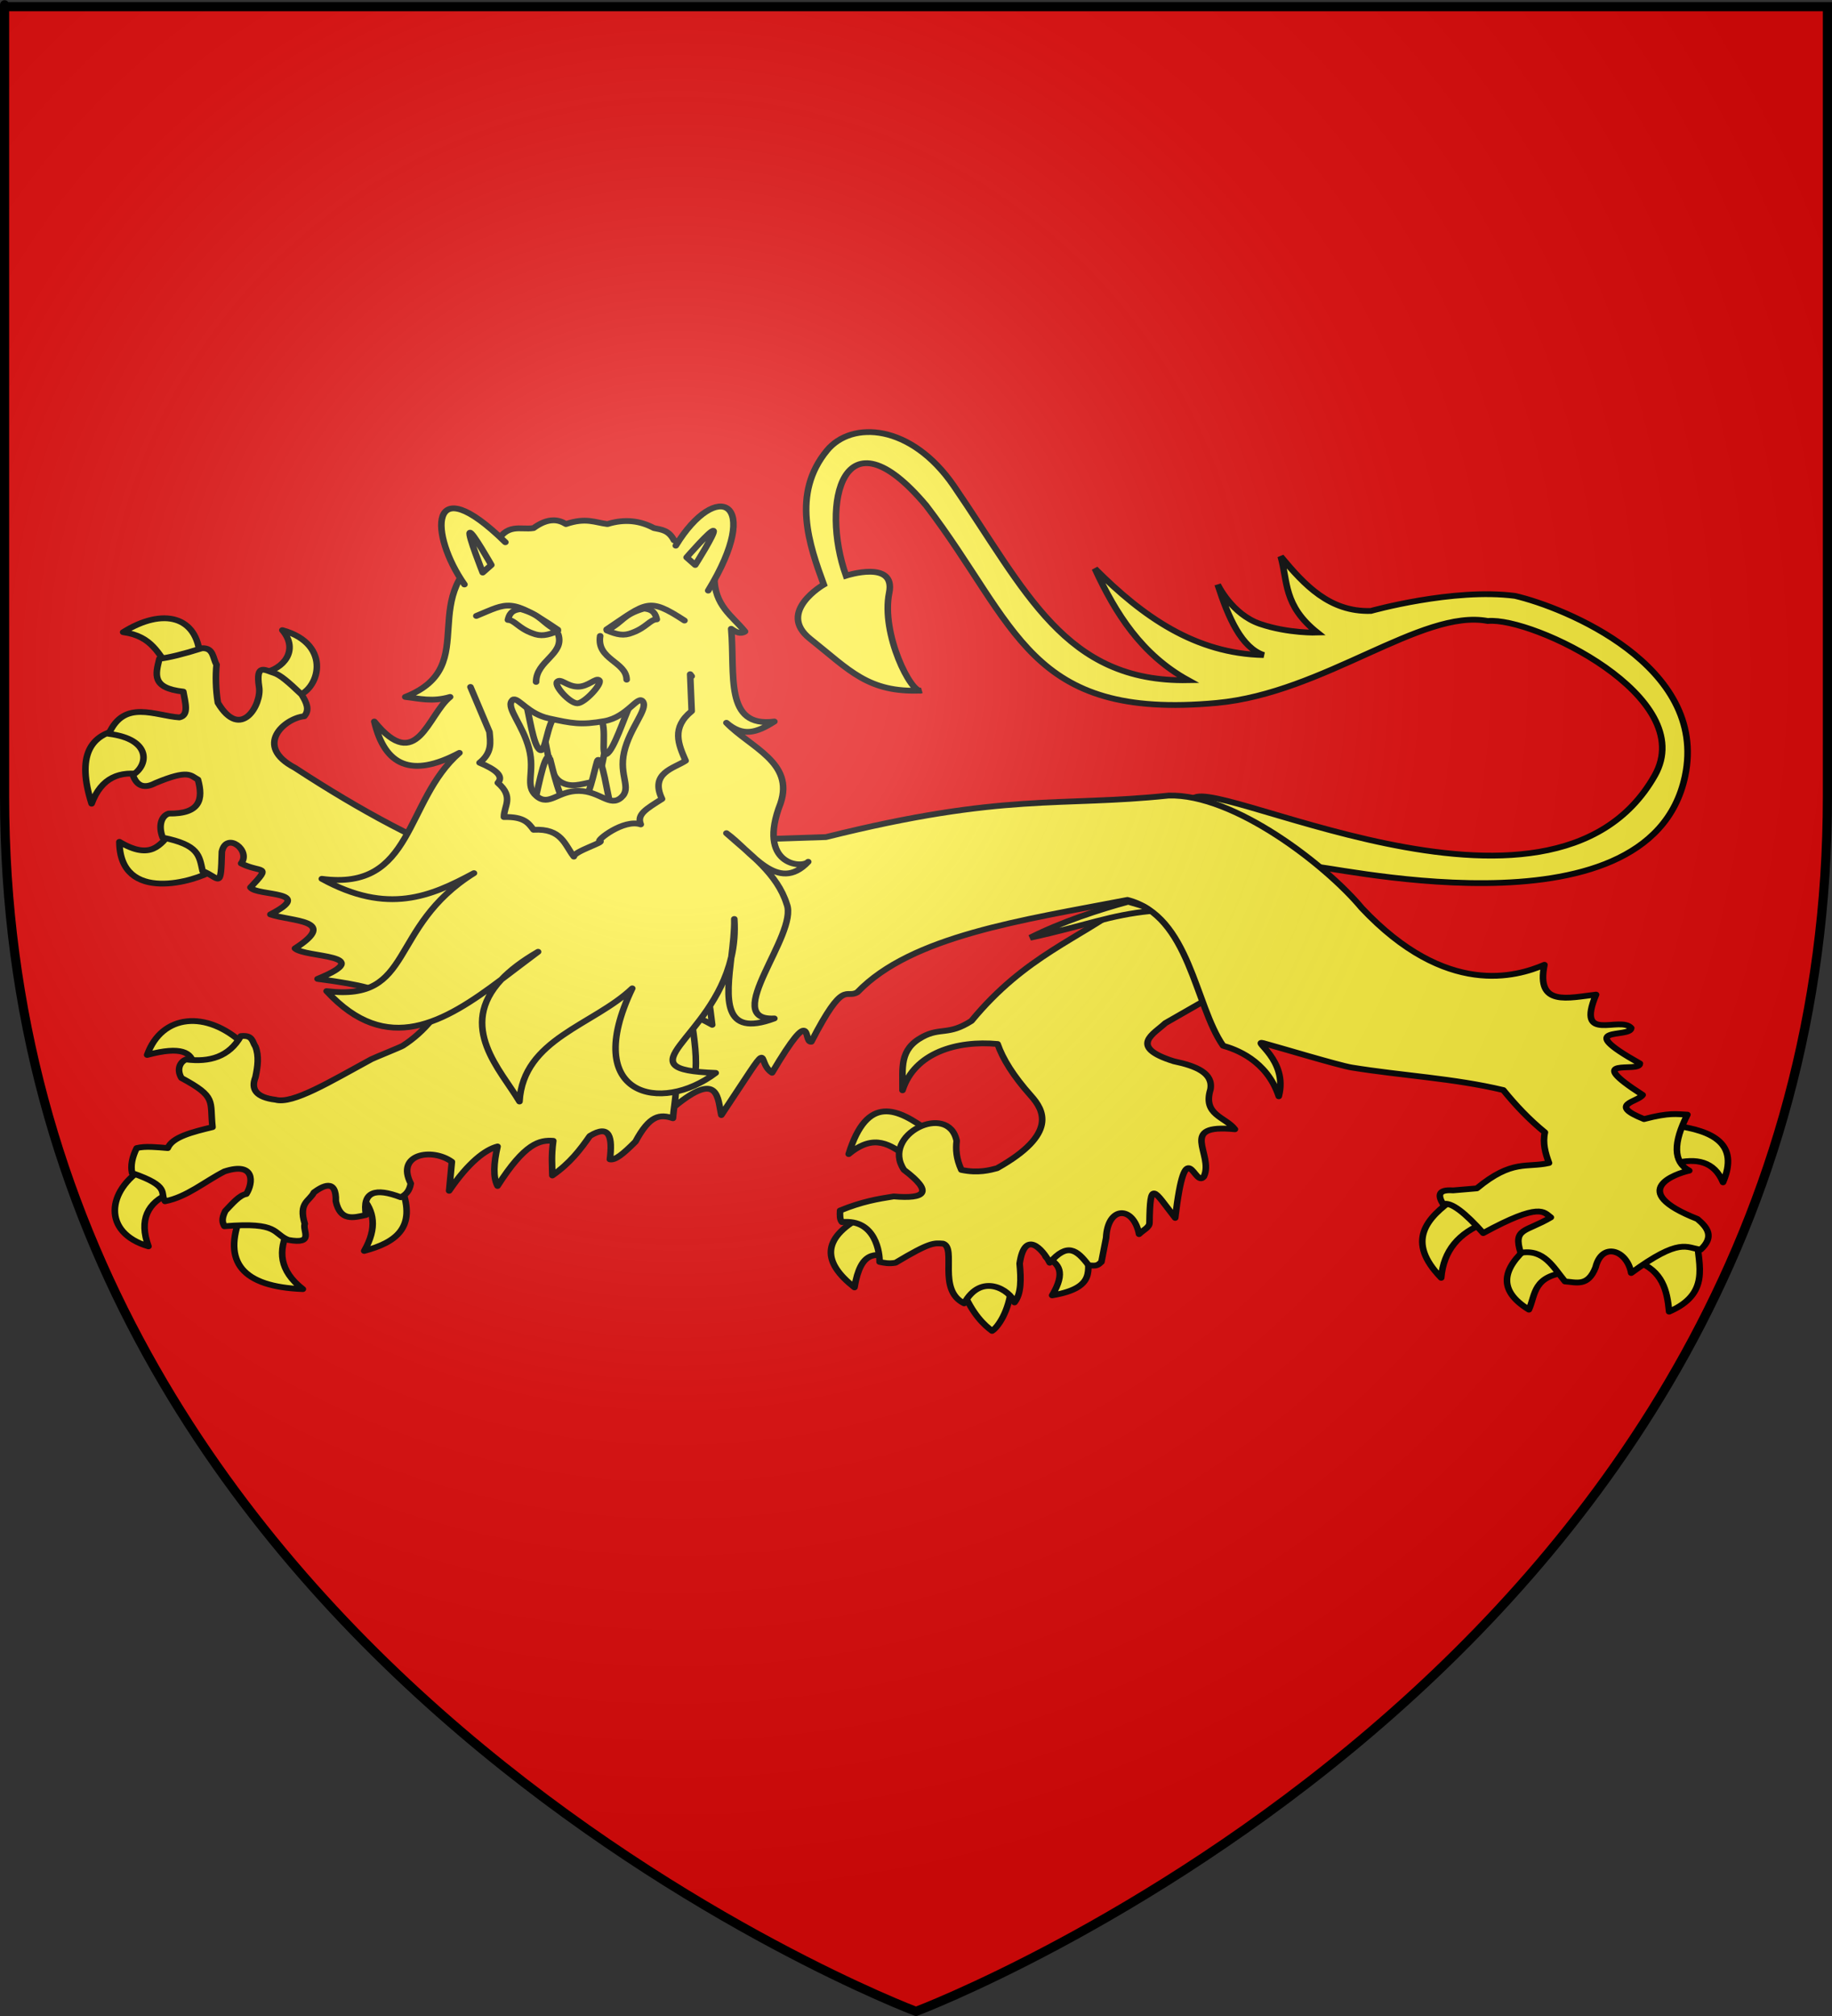 <?xml version="1.0" encoding="UTF-8" standalone="no"?>
<svg
   xmlns:dc="http://purl.org/dc/elements/1.1/"
   xmlns:cc="http://creativecommons.org/ns#"
   xmlns:rdf="http://www.w3.org/1999/02/22-rdf-syntax-ns#"
   xmlns:svg="http://www.w3.org/2000/svg"
   xmlns="http://www.w3.org/2000/svg"
   xmlns:xlink="http://www.w3.org/1999/xlink"
   xmlns:sodipodi="http://sodipodi.sourceforge.net/DTD/sodipodi-0.dtd"
   xmlns:inkscape="http://www.inkscape.org/namespaces/inkscape"
   height="660"
   width="600"
   version="1.0"
   id="svg2"
   sodipodi:version="0.32"
   inkscape:version="0.48.1 r9760"
   sodipodi:docname="Blason_Vide_3D[1].svg"
   inkscape:export-filename="/Users/olivier/Desktop/Blason Rouge/Blason_Vide_3D.png"
   inkscape:export-xdpi="144"
   inkscape:export-ydpi="144"
   inkscape:output_extension="org.inkscape.output.svg.inkscape">
  <rect width="100%" height="100%" fill="#333333" stroke="none"/>
  <sodipodi:namedview
     inkscape:window-height="712"
     inkscape:window-width="1024"
     inkscape:pageshadow="2"
     inkscape:pageopacity="0.0"
     guidetolerance="10.0"
     gridtolerance="10.0"
     objecttolerance="10.0"
     borderopacity="1.0"
     bordercolor="#666666"
     pagecolor="#ffffff"
     id="base"
     showgrid="false"
     height="660px"
     inkscape:zoom="0.74848453"
     inkscape:cx="300"
     inkscape:cy="329.99986"
     inkscape:window-x="226"
     inkscape:window-y="0"
     inkscape:current-layer="g11092"
     showguides="true"
     inkscape:guide-bbox="true"
     inkscape:window-maximized="0">
    <sodipodi:guide
       orientation="1,0"
       position="300,305.917"
       id="guide3626" />
  </sodipodi:namedview>
  <desc
     id="desc4">Flag of Canton of Valais (Wallis)</desc>
  <defs
     id="defs6">
    <linearGradient
       id="linearGradient2893">
      <stop
         style="stop-color:white;stop-opacity:0.314;"
         offset="0"
         id="stop2895" />
      <stop
         id="stop2897"
         offset="0.19"
         style="stop-color:white;stop-opacity:0.251;" />
      <stop
         style="stop-color:#6b6b6b;stop-opacity:0.125;"
         offset="0.6"
         id="stop2901" />
      <stop
         style="stop-color:black;stop-opacity:0.125;"
         offset="1"
         id="stop2899" />
    </linearGradient>
    <radialGradient
       inkscape:collect="always"
       xlink:href="#linearGradient2893"
       id="radialGradient3163"
       gradientUnits="userSpaceOnUse"
       gradientTransform="matrix(1.353,0,0,1.349,-77.629,-85.747)"
       cx="221.445"
       cy="226.331"
       fx="221.445"
       fy="226.331"
       r="300" />
    <radialGradient
       gradientTransform="matrix(1.353,0,0,1.349,-77.629,-85.747)"
       gradientUnits="userSpaceOnUse"
       xlink:href="#linearGradient2893-9"
       id="radialGradient3163-3"
       fy="226.331"
       fx="221.445"
       r="300"
       cy="226.331"
       cx="221.445" />
    <radialGradient
       gradientTransform="matrix(0,1.386,-1.323,-5.741131e-8,-158.082,-109.541)"
       gradientUnits="userSpaceOnUse"
       xlink:href="#linearGradient2955"
       id="radialGradient2871"
       fy="218.901"
       fx="225.524"
       r="300"
       cy="218.901"
       cx="225.524" />
    <radialGradient
       gradientTransform="matrix(0,1.749,-1.593,-1.049767e-7,551.788,-191.29)"
       gradientUnits="userSpaceOnUse"
       xlink:href="#linearGradient2955"
       id="radialGradient2865"
       fy="218.901"
       fx="225.524"
       r="300"
       cy="218.901"
       cx="225.524" />
    <radialGradient
       gradientTransform="matrix(-4.167939e-4,2.183,-1.884,-3.599562e-4,615.597,-289.121)"
       gradientUnits="userSpaceOnUse"
       xlink:href="#linearGradient2955"
       id="radialGradient1911"
       fy="218.901"
       fx="225.524"
       r="300"
       cy="218.901"
       cx="225.524" />
    <clipPath
       id="clip">
      <path
         id="path10"
         d="M 0,-200 L 0,600 L 300,600 L 300,-200 L 0,-200 z " />
    </clipPath>
    <polygon
       id="star"
       transform="scale(53,53)"
       points="0,-1 0.588,0.809 -0.951,-0.309 0.951,-0.309 -0.588,0.809 0,-1 " />
    <radialGradient
       gradientTransform="matrix(-4.167939e-4,2.183,-1.884,-3.599562e-4,615.597,-289.121)"
       gradientUnits="userSpaceOnUse"
       xlink:href="#linearGradient2955"
       id="radialGradient2961"
       fy="218.901"
       fx="225.524"
       r="300"
       cy="218.901"
       cx="225.524" />
    <linearGradient
       id="linearGradient2955">
      <stop
         id="stop2867"
         offset="0"
         style="stop-color:#fd0000;stop-opacity:1" />
      <stop
         id="stop2873"
         offset="0.5"
         style="stop-color:#e77275;stop-opacity:0.659" />
      <stop
         id="stop2959"
         offset="1"
         style="stop-color:black;stop-opacity:0.323" />
    </linearGradient>
    <linearGradient
       id="linearGradient2885">
      <stop
         id="stop2887"
         offset="0"
         style="stop-color:white;stop-opacity:1" />
      <stop
         id="stop2891"
         offset="0.229"
         style="stop-color:white;stop-opacity:1" />
      <stop
         id="stop2889"
         offset="1"
         style="stop-color:black;stop-opacity:1" />
    </linearGradient>
    <linearGradient
       id="linearGradient2893-9">
      <stop
         id="stop2895-1"
         offset="0"
         style="stop-color:white;stop-opacity:0.314" />
      <stop
         id="stop2897-3"
         offset="0.19"
         style="stop-color:white;stop-opacity:0.251" />
      <stop
         id="stop2901-3"
         offset="0.6"
         style="stop-color:#6b6b6b;stop-opacity:0.125" />
      <stop
         id="stop2899-0"
         offset="1"
         style="stop-color:black;stop-opacity:0.125" />
    </linearGradient>
    <inkscape:perspective
       id="perspective33"
       inkscape:persp3d-origin="300 : 220 : 1"
       inkscape:vp_z="600 : 330 : 1"
       inkscape:vp_y="0 : 1000 : 0"
       inkscape:vp_x="0 : 330 : 1"
       sodipodi:type="inkscape:persp3d" />
  </defs>
  <g
     inkscape:groupmode="layer"
     id="layer3"
     inkscape:label="Fond écu"
     style="display:inline">
    <path
       id="path2855"
       style="fill:#e20909;fill-opacity:1;fill-rule:evenodd;stroke:none;stroke-width:1px;stroke-linecap:butt;stroke-linejoin:miter;stroke-opacity:1"
       d="M 300,658.5 C 300,658.5 598.5,546.18 598.5,260.728 C 598.5,-24.723 598.5,2.176 598.5,2.176 L 1.5,2.176 L 1.5,260.728 C 1.5,546.18 300,658.5 300,658.5 z "
       sodipodi:nodetypes="cccccc" />
    <g
       transform="matrix(1.553,0,0,1.165,-216.751,-261.354)"
       id="layer1-8"
       inkscape:label="Calque 1"
       style="fill:#ffffff" />
    <g
       id="layer3-2"
       style="display:inline">
      <g
         id="g7979">
        <rect
           id="rect7092"
           style="fill:none;stroke:none"
           y="-7.1054274e-15"
           x="0"
           height="660"
           width="600" />
      </g>
    </g>
    <g
       id="g11385"
       transform="matrix(0.862,0,0,0.76,26.897,140.5)"
       style="fill:#fcef3c">
      <path
         sodipodi:nodetypes="csccccsccccsscscsccscscc"
         id="path2307"
         style="fill:#fcef3c;fill-opacity:1;fill-rule:evenodd;stroke:#000000;stroke-width:2.5;stroke-linecap:butt;stroke-linejoin:miter;stroke-miterlimit:4;stroke-opacity:1;stroke-dasharray:none;display:inline"
         d="m 467.945,188.603 c -0.409,-2.551 127.49,34.137 141.087,-39.19 8.843,-47.689 -45.944,-72.68 -64.605,-77.59 -23.517,-3.47 -54.788,6.486 -54.788,6.486 -15.599,0.519 -25.141,-11.043 -34.245,-23.478 2.752,10.749 0.908,21.057 13.923,32.793 0,0 -10.915,0.455 -21.731,-3.713 -10.816,-4.168 -16.136,-16.967 -16.136,-16.967 4.169,14.637 9.1,27.195 17.475,30.369 -26.025,-0.598 -45.984,-16.619 -64.135,-37.239 7.876,19.392 17.766,37.056 35.407,48.062 C 373.316,109.084 358.649,69.766 331.184,24.435 314.995,-2.284 292.428,-3.772 283.015,9.159 269.39,27.878 276.325,50.038 281.783,66.938 c 0,0 -18.08,11.789 -5.186,23.386 14.954,13.45 21.968,23.274 42.207,22.273 -3.653,1.796 -15.367,-24.333 -12.162,-42.129 C 309.222,56.141 290.238,63.119 290.238,63.119 280.491,32.176 288.912,-9.999 320.692,32.897 c 34.742,51.521 38.569,92.58 110.422,85.033 40.809,-4.286 77.828,-40.692 102.959,-35.299 17.231,-1.777 80.396,32.611 63.427,66.589 -39.445,78.986 -174.186,-4.596 -175.773,10.985 l 46.218,28.397 z"
         inkscape:connector-curvature="0" />
      <g
         transform="translate(-57.014,-105.425)"
         style="fill:#fcef3c;fill-opacity:1;stroke:#000000;stroke-width:2.5;stroke-linecap:round;stroke-linejoin:round;stroke-miterlimit:4;stroke-opacity:1;stroke-dasharray:none"
         id="layer2-8">
        <g
           style="fill:#fcef3c;fill-opacity:1;stroke:#000000;stroke-width:2.5;stroke-linecap:round;stroke-linejoin:round;stroke-miterlimit:4;stroke-opacity:1;stroke-dasharray:none"
           id="g8990">
          <g
             style="fill:#fcef3c;fill-opacity:1;stroke:#000000;stroke-width:2.5;stroke-linecap:round;stroke-linejoin:round;stroke-miterlimit:4;stroke-opacity:1;stroke-dasharray:none"
             id="g7203">
            <path
               d="m 370.348,418.672 c -0.758,-0.408 10.794,-7.443 8.59,-10.553 -12.166,-10.39 -23.678,-16.2 -30.678,9.572 9.986,-9.293 15.908,-3.68 22.088,0.982 z"
               style="color:#000000;fill:#fcef3c;fill-opacity:1;fill-rule:nonzero;stroke:#000000;stroke-width:2.5;stroke-linecap:round;stroke-linejoin:round;stroke-miterlimit:4;stroke-opacity:1;stroke-dasharray:none;stroke-dashoffset:0;marker:none;visibility:visible;display:inline;overflow:visible"
               id="path7195"
               inkscape:connector-curvature="0" />
            <path
               d="m 363.967,461.867 c 1.628,1.905 -2.466,-25.398 -10.799,-17.18 -15.35,9.456 -14.822,19.668 -2.7,30.433 2.354,-16.001 7.956,-14.467 13.498,-13.253 z"
               style="color:#000000;fill:#fcef3c;fill-opacity:1;fill-rule:nonzero;stroke:#000000;stroke-width:2.5;stroke-linecap:round;stroke-linejoin:round;stroke-miterlimit:4;stroke-opacity:1;stroke-dasharray:none;stroke-dashoffset:0;marker:none;visibility:visible;display:inline;overflow:visible"
               id="path7197"
               inkscape:connector-curvature="0" />
            <path
               d="m 410.107,474.874 c 1.215,-2.802 -4.352,-5.086 -9.771,-5.373 -5.419,-0.288 -10.689,1.42 -8.882,6.6 3.876,10.774 8.421,15.311 11.289,17.761 2.198,-1.594 6.432,-8.372 7.363,-18.988 z"
               style="color:#000000;fill:#fcef3c;fill-opacity:1;fill-rule:nonzero;stroke:#000000;stroke-width:2.5;stroke-linecap:round;stroke-linejoin:round;stroke-miterlimit:4;stroke-opacity:1;stroke-dasharray:none;stroke-dashoffset:0;marker:none;visibility:visible;display:inline;overflow:visible"
               id="path7199"
               inkscape:connector-curvature="0" />
            <path
               d="m 439.313,460.149 c 0.65,-7.009 -20.039,-0.249 -15.707,2.209 4.332,2.458 7.326,5.985 1.963,16.198 17.299,-3.31 13.094,-11.398 13.744,-18.407 z"
               style="color:#000000;fill:#fcef3c;fill-opacity:1;fill-rule:nonzero;stroke:#000000;stroke-width:2.5;stroke-linecap:round;stroke-linejoin:round;stroke-miterlimit:4;stroke-opacity:1;stroke-dasharray:none;stroke-dashoffset:0;marker:none;visibility:visible;display:inline;overflow:visible"
               id="path7201"
               inkscape:connector-curvature="0" />
          </g>
          <path
             sodipodi:nodetypes="ccccscccccccccccccccccccccscccccccc"
             d="m 492.857,341.648 -32.143,-42.857 -6.429,10.357 c -18.413,15.916 -38.874,22.983 -59.38,51.176 -8.837,6.413 -11.721,2.676 -18.6,6.886 -8.915,5.455 -7.492,13.316 -7.592,23.008 4.572,-16.176 20.646,-21.584 36.127,-19.943 1.957,6.388 5.952,13.731 12.659,22.266 4.762,6.049 10.444,16.408 -12.857,31.25 -2.605,0.785 -7.158,2.256 -13.571,0.714 -2,-5.01 -2.148,-8.908 -1.786,-12.5 -3.053,-16.933 -29.002,-2.667 -20,12.5 11.418,9.784 7.944,12.577 -3.929,11.429 -6.001,1.082 -12.03,2.197 -20.357,6.071 -0.103,2.008 -0.12,3.929 0.714,5 12.975,-1.524 14.379,13.751 14.286,17.143 1.743,0.4 3.407,0.878 6.071,0.357 13.231,-8.99 14.573,-8.509 18.066,-8.224 5.236,1.901 -2.33,19.984 8.006,25.724 6.519,-13.556 17.544,-5.644 19.122,-0.407 2.651,-3.863 2.493,-10.134 1.949,-16.735 1.913,-14.658 8.578,-6.534 11.429,-0.357 6.71,-8.802 10.286,-5.589 14.766,1.071 3.193,0.455 3.534,-0.033 4.877,-1.429 l 1.786,-10.357 c 0.575,-13.898 10.386,-13.917 12.52,-1.622 1.707,-1.846 3.928,-2.894 3.955,-4.807 0.259,-18.751 1.395,-14.362 9.77,-2.182 4.048,-38.307 7.272,-12.429 10.898,-17.817 3.976,-9.567 -10.244,-22.815 11.786,-20.357 -3.538,-5.327 -12.311,-6.073 -9.286,-17.143 1.134,-7.074 -5.427,-10.116 -13.929,-12.143 -17.708,-6.305 -7.334,-11.964 -3.214,-16.429 l 15.367,-9.98 8.919,-9.663 z"
             style="color:#000000;fill:#fcef3c;fill-opacity:1;fill-rule:nonzero;stroke:#000000;stroke-width:2.5;stroke-linecap:round;stroke-linejoin:round;stroke-miterlimit:4;stroke-opacity:1;stroke-dasharray:none;stroke-dashoffset:0;marker:none;visibility:visible;display:inline;overflow:visible"
             id="path2770"
             inkscape:connector-curvature="0" />
        </g>
      </g>
      <g
         transform="translate(-57.014,-105.425)"
         style="fill:#fcef3c;fill-opacity:1;stroke:#000000;stroke-width:2.5;stroke-linecap:round;stroke-linejoin:round;stroke-miterlimit:4;stroke-opacity:1;stroke-dasharray:none"
         id="g9884">
        <g
           style="fill:#fcef3c;fill-opacity:1;stroke:#000000;stroke-width:2.5;stroke-linecap:round;stroke-linejoin:round;stroke-miterlimit:4;stroke-opacity:1;stroke-dasharray:none"
           id="g8094">
          <path
             d="m 101.78,203.343 c 1.028,2.82 -1.806,3.333 -11.218,5.243 -4.702,-5.94 -6.659,-13.958 -17.946,-15.707 15.228,-10.814 28.246,-6.807 29.164,10.464 z"
             style="color:#000000;fill:#fcef3c;fill-opacity:1;fill-rule:nonzero;stroke:#000000;stroke-width:2.5;stroke-linecap:round;stroke-linejoin:round;stroke-miterlimit:4;stroke-opacity:1;stroke-dasharray:none;stroke-dashoffset:0;marker:none;visibility:visible;display:inline;overflow:visible"
             id="path6302"
             inkscape:connector-curvature="0" />
          <path
             d="m 137.93,220.613 c 0.035,6.186 -11.614,-7.015 -12.145,-10.283 7.637,-1.404 13.802,-9.664 7.303,-18.323 19.426,6.085 13.916,26.579 4.842,28.606 z"
             style="color:#000000;fill:#fcef3c;fill-opacity:1;fill-rule:nonzero;stroke:#000000;stroke-width:2.5;stroke-linecap:round;stroke-linejoin:round;stroke-miterlimit:4;stroke-opacity:1;stroke-dasharray:none;stroke-dashoffset:0;marker:none;visibility:visible;display:inline;overflow:visible"
             id="path7189"
             inkscape:connector-curvature="0" />
          <path
             d="m 80.254,254.236 c 8.912,1.745 4.797,-21.627 -7.854,-19.634 -12.65,1.993 -17.447,11.841 -11.78,32.151 3.686,-11.32 10.722,-14.262 19.634,-12.517 z"
             style="color:#000000;fill:#fcef3c;fill-opacity:1;fill-rule:nonzero;stroke:#000000;stroke-width:2.5;stroke-linecap:round;stroke-linejoin:round;stroke-miterlimit:4;stroke-opacity:1;stroke-dasharray:none;stroke-dashoffset:0;marker:none;visibility:visible;display:inline;overflow:visible"
             id="path7191"
             inkscape:connector-curvature="0" />
          <path
             d="m 106.76,295.468 c -0.457,-12.487 -15.084,-24.72 -15.953,-16.198 -4.11,4.875 -7.407,12.089 -19.634,3.927 0.204,26.901 29.11,16.958 35.587,12.271 z"
             style="color:#000000;fill:#fcef3c;fill-opacity:1;fill-rule:nonzero;stroke:#000000;stroke-width:2.5;stroke-linecap:round;stroke-linejoin:round;stroke-miterlimit:4;stroke-opacity:1;stroke-dasharray:none;stroke-dashoffset:0;marker:none;visibility:visible;display:inline;overflow:visible"
             id="path7193"
             inkscape:connector-curvature="0" />
        </g>
        <path
           d="m 201.273,362.933 16.668,-58.336 -10.354,-11.869 c -21.133,-8.554 -44.528,-22.764 -69.701,-41.416 -15.869,-9.446 -4.056,-21.346 3.536,-22.223 2.146,-2.813 0.865,-5.861 -1.01,-9.344 -5.15,-5.561 -8.147,-8.492 -10.607,-9.344 -3.083,-0.983 -6.981,-4.486 -5.556,6.061 1.1,7.46 -6.892,23.512 -15.657,6.819 -0.839,-5.722 -0.909,-11.937 -0.505,-16.415 -1.453,-2.756 -1.069,-7.349 -5.556,-7.071 -7.138,2.569 -12.39,3.997 -16.162,4.546 -1.474,6.687 -3.057,12.625 9.091,14.142 0.724,4.757 2.268,10.218 -1.515,11.112 -9.149,-0.696 -20.962,-7.919 -26.769,7.071 16.439,2.322 14.949,13.708 9.091,17.678 1.515,4.882 4.377,6.061 8.586,3.536 12.794,-6.071 13.328,-3.198 16.162,-1.515 2.091,8.47 0.847,14.875 -11.112,14.647 -2.841,1.046 -4.006,5.38 -2.273,10.354 13.729,3.13 13.868,7.692 15.152,14.395 6.599,2.982 6.932,8.39 7.324,-8.334 1.709,-8.835 11.225,-0.474 7.324,5.051 7.449,4.351 11.94,0.292 3.536,10.354 2.422,3.843 25.147,1.351 7.576,11.617 7.824,3.116 26.39,2.204 9.344,14.647 3.871,4.131 31.737,2.396 8.586,13.132 36.038,5.306 22.756,9.118 16.162,13.132 l 23.739,6.566 14.9,1.01 z"
           style="color:#000000;fill:#fcef3c;fill-opacity:1;fill-rule:nonzero;stroke:#000000;stroke-width:2.5;stroke-linecap:round;stroke-linejoin:round;stroke-miterlimit:4;stroke-opacity:1;stroke-dasharray:none;stroke-dashoffset:0;marker:none;visibility:visible;display:inline;overflow:visible"
           id="path1883"
           inkscape:connector-curvature="0" />
      </g>
      <g
         style="fill:#fcef3c;stroke:#000000;stroke-width:2.5;stroke-miterlimit:4;stroke-opacity:1;stroke-dasharray:none"
         transform="translate(-57.014,-105.425)"
         id="g3690">
        <g
           style="fill:#fcef3c;fill-opacity:1;stroke:#000000;stroke-width:2.5;stroke-linecap:round;stroke-linejoin:round;stroke-miterlimit:4;stroke-opacity:1;stroke-dasharray:none"
           id="g1896">
          <path
             d="m 80.5,423.58 c -14.068,9.796 -15.988,27.923 1.718,33.869 -3.656,-11.417 -0.431,-18.85 8.344,-23.07"
             style="color:#000000;fill:#fcef3c;fill-opacity:1;fill-rule:nonzero;stroke:#000000;stroke-width:2.5;stroke-linecap:round;stroke-linejoin:round;stroke-miterlimit:4;stroke-opacity:1;stroke-dasharray:none;stroke-dashoffset:0;marker:none;visibility:visible;display:inline;overflow:visible"
             id="path1888"
             inkscape:connector-curvature="0" />
          <path
             d="m 117.314,444.196 c -7.071,19.962 0.527,30.677 23.561,31.66 -8.946,-7.875 -9.519,-16.588 -5.399,-25.77"
             style="color:#000000;fill:#fcef3c;fill-opacity:1;fill-rule:nonzero;stroke:#000000;stroke-width:2.5;stroke-linecap:round;stroke-linejoin:round;stroke-miterlimit:4;stroke-opacity:1;stroke-dasharray:none;stroke-dashoffset:0;marker:none;visibility:visible;display:inline;overflow:visible"
             id="path1890"
             inkscape:connector-curvature="0" />
          <path
             d="m 178.425,432.415 c 5.78,17.185 -2.498,23.436 -14.235,26.997 5.028,-9.914 3.789,-17.321 -0.982,-23.315"
             style="color:#000000;fill:#fcef3c;fill-opacity:1;fill-rule:nonzero;stroke:#000000;stroke-width:2.5;stroke-linecap:round;stroke-linejoin:round;stroke-miterlimit:4;stroke-opacity:1;stroke-dasharray:none;stroke-dashoffset:0;marker:none;visibility:visible;display:inline;overflow:visible"
             id="path1892"
             inkscape:connector-curvature="0" />
          <path
             d="m 118.541,370.568 c -14.281,-15.274 -31.368,-13.028 -36.814,4.418 13.159,-3.965 16.864,-0.964 17.671,4.172"
             style="color:#000000;fill:#fcef3c;fill-opacity:1;fill-rule:nonzero;stroke:#000000;stroke-width:2.5;stroke-linecap:round;stroke-linejoin:round;stroke-miterlimit:4;stroke-opacity:1;stroke-dasharray:none;stroke-dashoffset:0;marker:none;visibility:visible;display:inline;overflow:visible"
             id="path1894"
             inkscape:connector-curvature="0" />
        </g>
        <g
           style="fill:#fcef3c;fill-opacity:1;stroke:#000000;stroke-width:2.5;stroke-linecap:round;stroke-linejoin:round;stroke-miterlimit:4;stroke-opacity:1;stroke-dasharray:none"
           id="g2799">
          <path
             d="m 578.764,436.46 c -11.202,8.898 -18.864,18.779 -5.38,34.535 0.877,-11.712 6.702,-19.467 16.834,-23.775"
             style="color:#000000;fill:#fcef3c;fill-opacity:1;fill-rule:nonzero;stroke:#000000;stroke-width:2.5;stroke-linecap:round;stroke-linejoin:round;stroke-miterlimit:4;stroke-opacity:1;stroke-dasharray:none;stroke-dashoffset:0;marker:none;visibility:visible;display:inline;overflow:visible"
             id="path2791"
             inkscape:connector-curvature="0" />
          <path
             d="m 606.705,457.285 c -10.152,9.774 -12.028,19.032 0,27.42 2.586,-6.536 1.416,-14.805 15.272,-16.139"
             style="color:#000000;fill:#fcef3c;fill-opacity:1;fill-rule:nonzero;stroke:#000000;stroke-width:2.5;stroke-linecap:round;stroke-linejoin:round;stroke-miterlimit:4;stroke-opacity:1;stroke-dasharray:none;stroke-dashoffset:0;marker:none;visibility:visible;display:inline;overflow:visible"
             id="path2793"
             inkscape:connector-curvature="0" />
          <path
             d="m 647.661,463.879 c 9.867,4.063 11.572,12.615 12.322,21.693 15.656,-7.733 11.18,-19.818 10.586,-31.064"
             style="color:#000000;fill:#fcef3c;fill-opacity:1;fill-rule:nonzero;stroke:#000000;stroke-width:2.5;stroke-linecap:round;stroke-linejoin:round;stroke-miterlimit:4;stroke-opacity:1;stroke-dasharray:none;stroke-dashoffset:0;marker:none;visibility:visible;display:inline;overflow:visible"
             id="path2795"
             inkscape:connector-curvature="0" />
          <path
             d="m 661.891,421.708 c 8.446,-2.408 15.201,-0.974 18.569,8.156 6.175,-16.489 -3.586,-22.239 -18.569,-24.47"
             style="color:#000000;fill:#fcef3c;fill-opacity:1;fill-rule:nonzero;stroke:#000000;stroke-width:2.5;stroke-linecap:round;stroke-linejoin:round;stroke-miterlimit:4;stroke-opacity:1;stroke-dasharray:none;stroke-dashoffset:0;marker:none;visibility:visible;display:inline;overflow:visible"
             id="path2797"
             inkscape:connector-curvature="0" />
        </g>
        <path
           sodipodi:nodetypes="ccccccccsscccccccccccccccccccccccccccssccccccccccccccccccccccccccccccccccccc"
           d="m 282.012,397.293 c 17.206,-16.071 16.41,-3.242 17.87,3.59 21.238,-36.139 12.325,-23.499 19.263,-18.222 16.258,-31.024 11.562,-12.704 14.925,-13.363 12.566,-27.64 12.983,-18.191 17.528,-21.346 20.613,-24.297 62.791,-31.04 102.564,-39.741 23.718,6.914 25.564,45.282 36.359,62.812 4.452,1.422 16.551,6.07 21.153,21.785 3.689,-15.717 -10.567,-24.301 -5.852,-22.89 4.715,1.41 28.668,9.589 33.466,10.474 19.199,3.541 38.799,4.618 57.7,9.73 4.645,6.487 9.763,12.658 15.792,18.222 -0.907,4.682 0.187,8.964 1.562,13.189 -8.449,2.205 -13.955,-1.722 -27.42,10.933 l -9.024,0.868 c -5.875,-0.47 -5.757,2.233 -3.818,5.9 3.089,-1.089 8.486,3.879 15.272,12.495 21.893,-13.512 22.976,-8.956 25.684,-6.768 -9.56,6.433 -14.444,4.45 -11.454,15.272 8.869,-1.757 12.367,6.153 16.834,12.322 4.229,0.33 8.723,2.425 11.627,-6.074 2.373,-11.079 11.923,-7.569 13.536,2.43 18.63,-15.488 20.921,-10.825 26.378,-10.065 5.276,-5.533 2.647,-9.484 -1.215,-13.189 -27.274,-12.21 -8.079,-19.613 -3.124,-20.825 -6.159,-3.773 -6.103,-12.02 -0.694,-24.122 -3.989,-0.175 -6.767,-1.002 -16.487,1.909 -14.084,-6.399 -2.202,-7.332 -0.521,-10.413 -23.581,-17.185 -0.966,-9.173 -1.041,-13.536 -26.297,-16.702 -3.449,-10.695 -3.297,-15.272 -4.086,-5.458 -21.226,6.863 -13.363,-14.404 -10.487,1.326 -22.911,5.402 -19.61,-12.842 -10.491,5.056 -37.185,14.393 -69.417,-24.47 -13.363,-18.222 -48.439,-49.292 -73.409,-48.418 -41.487,4.936 -62.001,-1.421 -130.157,17.875 l -107.943,3.991 -25.858,2.256 c 0.56,47.988 -11.049,72.022 -26.954,83.635 -0.785,0.573 -11.118,5.294 -11.931,5.795 -15.852,9.766 -29.887,19.491 -36.433,17.471 -7.442,-1.036 -9.443,-4.52 -7.636,-9.718 0.866,-4.57 1.419,-9.077 0,-13.189 -1.23,-1.97 -0.916,-5.098 -5.553,-4.512 -4.433,8.873 -11.771,11.357 -20.825,10.065 -2.256,0.99 -3.683,4.274 -1.735,7.983 13.498,8.258 10.702,9.684 11.801,21.172 -7.633,2.101 -15.248,4.212 -17.007,9.024 -4.196,-0.394 -8.497,-0.944 -11.801,0 -1.651,3.801 -2.395,7.421 -1.735,10.76 14.795,5.821 10.357,8.436 12.495,12.148 8.331,-1.85 15.062,-8.496 22.561,-12.842 11.739,-4.395 10.986,4.936 8.33,9.718 -2.661,0.476 -5.322,4.17 -7.983,7.289 -1.606,3.689 -1.004,5.17 -0.347,6.595 21.034,-1.986 18.334,3.281 24.296,5.9 10.127,2.074 5.252,-4.035 6.248,-6.942 -2.475,-9.233 1.781,-9.716 3.471,-13.536 3.155,-2.636 8.591,-6.279 8.33,3.818 1.691,8.652 6.608,7.164 11.454,5.9 -1.521,-10.188 3.614,-11.78 13.189,-7.636 1.871,-0.97 3.33,-2.626 3.818,-5.9 -5.774,-12.783 8.115,-15.527 15.619,-9.371 l -1.041,12.495 c 7.389,-12.276 13.778,-17.752 18.396,-19.09 -1.507,7.391 -1.729,13.315 0,17.007 10.553,-18.712 16.079,-19.832 21.172,-19.437 -0.799,6.684 -0.408,10.393 -0.347,14.925 6.784,-5.377 10.63,-11.175 14.23,-17.007 7.738,-5.39 8.623,0.761 7.636,10.065 2.084,0.419 4.948,-2.228 9.718,-7.636 5.47,-11.571 9.335,-11.877 14.23,-10.065 0.495,-7.097 2.727,-17.665 -0.347,-20.825 1.219,-1.533 5.283,0.918 8.677,2.43 1.038,-6.529 -0.167,-15.749 -1.388,-24.99 3.655,0.047 5.639,1.765 7.983,3.124 -0.915,-8.678 -1.89,-17.136 -4.165,-20.825"
           style="color:#000000;fill:#fcef3c;fill-opacity:1;fill-rule:nonzero;stroke:#000000;stroke-width:2.5;stroke-linecap:round;stroke-linejoin:round;stroke-miterlimit:4;stroke-opacity:1;stroke-dasharray:none;stroke-dashoffset:0;marker:none;visibility:visible;display:inline;overflow:visible"
           id="path13442"
           inkscape:connector-curvature="0" />
      </g>
      <path
         sodipodi:nodetypes="cccc"
         id="path1917"
         d="m 405.916,207.589 c -3.295,-2.606 -1.555,-1.657 -8.463,-4.024 -11.143,3.428 -25.263,8.654 -37.263,15.511 21.428,-5.299 30.298,-9.773 45.726,-11.487 z"
         style="fill:#fcef3c;fill-opacity:1;fill-rule:evenodd;stroke:#000000;stroke-width:2.5;stroke-linecap:butt;stroke-linejoin:miter;stroke-miterlimit:4;stroke-opacity:1;stroke-dasharray:none"
         inkscape:connector-curvature="0" />
      <g
         style="fill:#fcef3c;stroke:#000000;stroke-width:1.608;stroke-miterlimit:4;stroke-opacity:1;stroke-dasharray:none"
         transform="matrix(1.554,0,0,1.554,31.111,-25.812)"
         id="g2239">
        <g
           style="fill:#fcef3c;stroke:#000000;stroke-width:1.608;stroke-miterlimit:4;stroke-opacity:1;stroke-dasharray:none"
           id="layer3-4"
           transform="translate(123.41,-8.296)" />
        <g
           style="fill:#fcef3c;stroke:#000000;stroke-width:1.899;stroke-miterlimit:4;stroke-opacity:1;stroke-dasharray:none"
           id="g11092"
           transform="matrix(0.847,0,0,0.847,-203.979,-19.528)">
          <rect
             y="129.353"
             x="335.704"
             height="38.879"
             width="49.416"
             id="rect9152"
             style="fill:#fcef3c;fill-opacity:1;stroke:#000000;stroke-width:1.899;stroke-miterlimit:4;stroke-opacity:1;stroke-dasharray:none" />
          <path
             d="m 348.475,138.456 c 3.713,4.652 2.305,16.492 6.782,19.607 2.993,2.082 5.79,0.776 9.002,0.123 4.167,-0.847 3.146,-16.316 7.029,-22.69"
             style="fill:#fcef3c;fill-opacity:1;fill-rule:evenodd;stroke:#000000;stroke-width:1.899;stroke-linecap:butt;stroke-linejoin:miter;stroke-miterlimit:4;stroke-opacity:1;stroke-dasharray:none"
             id="path2896"
             inkscape:connector-curvature="0" />
          <path
             d="m 356.718,165.438 c -2.352,-3.428 -4.373,-15.115 -4.608,-15.361 -1.651,-1.729 -3.621,12.673 -4.828,16.897"
             style="fill:#fcef3c;fill-rule:evenodd;stroke:#000000;stroke-width:1.899;stroke-linecap:round;stroke-linejoin:round;stroke-miterlimit:4;stroke-opacity:1;stroke-dasharray:none"
             id="path2932"
             inkscape:connector-curvature="0" />
          <path
             d="m 345.197,131.863 c 1.042,3.95 2.159,14.435 4.169,15.8 1.596,1.084 2.037,-8.551 4.389,-11.192"
             style="fill:#fcef3c;fill-opacity:1;fill-rule:evenodd;stroke:#000000;stroke-width:1.899;stroke-linecap:round;stroke-linejoin:round;stroke-miterlimit:4;stroke-opacity:1;stroke-dasharray:none"
             id="path2934"
             inkscape:connector-curvature="0" />
          <path
             d="m 361.928,164.74 c 2.088,-2.971 3.645,-13.441 4.116,-13.786 1.29,-0.945 2.798,11.356 3.731,15.142"
             style="fill:#fcef3c;fill-rule:evenodd;stroke:#000000;stroke-width:1.899;stroke-linecap:round;stroke-linejoin:round;stroke-miterlimit:4;stroke-opacity:1;stroke-dasharray:none"
             id="path2936"
             inkscape:connector-curvature="0" />
          <path
             d="m 366.812,137.349 c 2.049,2.908 -0.091,12.728 1.756,11.631 2.067,-1.228 5.102,-12.015 6.803,-16.02"
             style="fill:#fcef3c;fill-rule:evenodd;stroke:#000000;stroke-width:1.899;stroke-linecap:round;stroke-linejoin:round;stroke-miterlimit:4;stroke-opacity:1;stroke-dasharray:none"
             id="path2938"
             inkscape:connector-curvature="0" />
          <path
             sodipodi:nodetypes="cccccccccccccccccccccccccccccccccssssssssscccc"
             d="m 353.347,72.49 c -1.95,-0.026 -3.899,0.948 -5.85,2.546 -3.807,0.726 -7.886,-2.02 -11.149,5.781 -24.426,15.858 -2.803,39.162 -25.876,49.48 4.052,0.514 7.769,1.72 12.938,0 -6.474,5.824 -9.508,25.299 -21.884,8.052 3.028,14.461 10.715,18.589 24.568,10.254 -15.903,15.627 -13.032,45.27 -39.708,41.222 19.025,11.855 31.459,5.762 43.906,-1.858 -25.039,17.678 -16.983,42.211 -42.53,38.607 17.427,21.447 33.964,10.264 50.444,-3.785 2.493,-3 5.934,-6.012 10.598,-9.084 -3.536,2.983 -7.063,6.071 -10.598,9.084 -12.848,15.462 -0.105,29.695 5.23,39.915 1.078,-20.557 21.374,-24.971 32.551,-37.024 -14.982,35.329 8.324,41.21 24.086,27.665 -27.715,-1.087 -1.113,-10.746 4.473,-37.712 -1.391,13.392 -2.614,26.253 12.456,19.888 -15.875,0.99 7.053,-27.586 3.579,-37.437 -2.722,-9.864 -10.496,-16.191 -17.411,-23.192 7.053,5.72 14.831,20.007 23.605,9.359 -1.859,2.324 -14.926,0.981 -7.983,-19.131 3.989,-13.416 -8.646,-18.2 -15.622,-26.357 4.771,4.643 8.655,3.337 13.832,-0.413 -14.558,2.137 -11.296,-15.361 -12.456,-30.349 1.33,1.048 2.661,1.884 3.991,0.895 -3.7,-5.174 -8.848,-8.452 -8.857,-17.844 -2.502,-4.518 -1.165,-8.037 -11.65,-12.023 -1.523,-3.38 -3.687,-3.465 -5.781,-3.991 -3.91,-2.362 -8.323,-3.1 -13.42,-1.308 -3.619,-0.491 -6.17,-2.241 -11.974,0 -1.17,-0.82 -2.34,-1.223 -3.51,-1.239 z m -11.63,58.633 c 1.551,-0.382 4.329,4.754 10.185,6.194 6.693,1.646 9.232,2.266 16.035,0.895 6.803,-1.372 9.722,-8.855 11.149,-6.331 1.426,2.524 -3.846,8.602 -5.437,16.448 -1.591,7.845 2.342,11.752 -0.895,14.934 -3.237,3.182 -6.022,-2.092 -12.112,-2.202 -6.09,-0.11 -8.629,5.177 -12.25,1.72 -3.621,-3.456 -0.392,-7.763 -2.202,-15.553 -1.81,-7.79 -6.45,-13.084 -5.024,-15.553 0.178,-0.309 0.329,-0.496 0.551,-0.551 z m 63.726,71.846 c 0.272,4.475 -0.067,8.61 -0.826,12.387 0.445,-4.282 0.902,-8.639 0.826,-12.387 z"
             style="fill:#fcef3c;fill-opacity:1;fill-rule:evenodd;stroke:#000000;stroke-width:1.899;stroke-linecap:round;stroke-linejoin:round;stroke-miterlimit:4;stroke-opacity:1;stroke-dasharray:none"
             id="path2940"
             inkscape:connector-curvature="0" />
          <path
             d="m 327.546,93.492 c -10.112,-16.261 -10.582,-38.663 11.812,-13.818"
             style="fill:#fcef3c;fill-opacity:1;fill-rule:evenodd;stroke:#000000;stroke-width:1.899;stroke-linecap:round;stroke-linejoin:round;stroke-miterlimit:4;stroke-opacity:1;stroke-dasharray:none"
             id="path2942"
             inkscape:connector-curvature="0" />
          <path
             d="m 388.554,80.789 c 11.825,-21.897 25.306,-14.928 9.36,14.709"
             style="fill:#fcef3c;fill-opacity:1;fill-rule:evenodd;stroke:#000000;stroke-width:1.899;stroke-linecap:round;stroke-linejoin:round;stroke-miterlimit:4;stroke-opacity:1;stroke-dasharray:none"
             id="path2944"
             inkscape:connector-curvature="0" />
          <path
             d="m 329.287,127.035 5.486,14.703 c 0.258,3.365 0.852,6.73 -2.853,10.095 4.622,2.194 7.066,4.389 5.267,6.583 4.746,4.655 1.733,7.586 1.756,11.192 5.975,-0.171 7.123,2.071 8.558,4.169 8.147,-0.49 8.959,4.887 11.631,8.778 0,-1.693 9.256,-4.871 7.461,-5.047 -1.097,-0.108 6.887,-7.395 11.85,-5.486 -1.198,-3.292 1.545,-5.047 6.144,-8.339 -3.634,-8.565 3.505,-10.019 6.803,-12.508 -2.098,-5.413 -4.147,-10.826 1.756,-16.239 l -0.439,-12.069 0.439,0.658"
             style="fill:none;stroke:#000000;stroke-width:1.899;stroke-linecap:round;stroke-linejoin:round;stroke-miterlimit:4;stroke-opacity:1;stroke-dasharray:none"
             id="path2946"
             inkscape:connector-curvature="0" />
          <path
             d="m 330.983,103.785 c 9.177,-4.272 9.724,-6.103 23.525,4.503"
             style="fill:#fcef3c;stroke:#000000;stroke-width:1.899;stroke-linecap:round;stroke-linejoin:round;stroke-miterlimit:4;stroke-opacity:1;stroke-dasharray:none"
             id="path2948"
             sodipodi:nodetypes="cc"
             inkscape:connector-curvature="0" />
          <path
             d="m 368.594,108.192 c 11.579,-8.795 11.986,-10.657 22.464,-2.889"
             style="fill:#fcef3c;stroke:#000000;stroke-width:1.899;stroke-linecap:round;stroke-linejoin:round;stroke-miterlimit:4;stroke-opacity:1;stroke-dasharray:none"
             id="path2950"
             sodipodi:nodetypes="cc"
             inkscape:connector-curvature="0" />
          <path
             d="m 329.1,76.561 c 0.621,-0.621 6.207,10.552 6.207,10.552 l -2.483,2.483 c 0,0 -4.345,-12.414 -3.724,-13.034 z"
             style="fill:#fcef3c;fill-opacity:1;fill-rule:evenodd;stroke:#000000;stroke-width:1.899;stroke-linecap:round;stroke-linejoin:round;stroke-miterlimit:4;stroke-opacity:1;stroke-dasharray:none"
             id="path2962"
             inkscape:connector-curvature="0" />
          <path
             d="m 399.442,75.94 c -0.621,-0.621 -7.759,8.69 -7.759,8.69 l 2.483,2.483 c 0,0 5.897,-10.552 5.276,-11.172 z"
             style="fill:#fcef3c;fill-opacity:1;fill-rule:evenodd;stroke:#000000;stroke-width:1.899;stroke-linecap:round;stroke-linejoin:round;stroke-miterlimit:4;stroke-opacity:1;stroke-dasharray:none"
             id="path2964"
             inkscape:connector-curvature="0" />
          <path
             d="m 354.641,109.846 c 1.845,6.525 -6.399,8.58 -6.412,15.538"
             style="fill:#fcef3c;stroke:#000000;stroke-width:1.899;stroke-linecap:round;stroke-linejoin:round;stroke-miterlimit:4;stroke-opacity:1;stroke-dasharray:none"
             id="path2974"
             inkscape:connector-curvature="0" />
          <path
             d="m 366.726,110.339 c -1.103,7.767 7.551,8.355 7.646,14.305"
             style="fill:#fcef3c;stroke:#000000;stroke-width:1.899;stroke-linecap:round;stroke-linejoin:round;stroke-miterlimit:4;stroke-opacity:1;stroke-dasharray:none"
             id="path2976"
             inkscape:connector-curvature="0" />
          <path
             d="m 354.322,125.357 c 0.97,-1.254 2.761,1.456 5.844,1.579 3.083,0.123 5.463,-3.197 6.313,-2.045 0.856,1.16 -4.287,7.502 -6.355,7.499 -2.144,-0.004 -6.789,-5.756 -5.802,-7.033 z"
             style="fill:#fcef3c;stroke:#000000;stroke-width:1.899;stroke-linecap:round;stroke-linejoin:round;stroke-miterlimit:4;stroke-opacity:1;stroke-dasharray:none"
             id="path2978"
             inkscape:connector-curvature="0" />
          <path
             d="m 368.657,108.542 c 3.053,1.417 4.841,1.873 7.341,0.743 4.083,-1.7 5.085,-4.306 7.073,-4.377 -0.366,-1.68 -0.899,-3.264 -3.724,-3.534 -6.285,2.102 -5.749,4.265 -10.689,7.168 z"
             style="fill:#fcef3c;fill-opacity:1;fill-rule:evenodd;stroke:#000000;stroke-width:1.899;stroke-linecap:round;stroke-linejoin:round;stroke-miterlimit:4;stroke-opacity:1;stroke-dasharray:none"
             id="path6221"
             inkscape:connector-curvature="0" />
          <path
             d="m 354.511,108.727 c -3.053,1.417 -4.841,1.873 -7.341,0.743 -4.083,-1.7 -5.085,-4.306 -7.073,-4.377 0.366,-1.68 0.899,-3.264 3.724,-3.534 6.285,2.102 5.749,4.265 10.689,7.168 z"
             style="fill:#fcef3c;fill-opacity:1;fill-rule:evenodd;stroke:#000000;stroke-width:1.899;stroke-linecap:round;stroke-linejoin:round;stroke-miterlimit:4;stroke-opacity:1;stroke-dasharray:none"
             id="path6223"
             inkscape:connector-curvature="0" />
        </g>
      </g>
    </g>
  </g>
  <g
     inkscape:groupmode="layer"
     id="layer4"
     inkscape:label="Meubles"
     sodipodi:insensitive="true" />
  <g
     inkscape:groupmode="layer"
     id="layer2"
     inkscape:label="Reflet final"
     sodipodi:insensitive="true">
    <path
       sodipodi:nodetypes="cccccc"
       d="M 300,658.5 C 300,658.5 598.5,546.18 598.5,260.728 C 598.5,-24.723 598.5,2.176 598.5,2.176 L 1.5,2.176 L 1.5,260.728 C 1.5,546.18 300,658.5 300,658.5 z "
       style="opacity:1;fill:url(#radialGradient3163);fill-opacity:1;fill-rule:evenodd;stroke:none;stroke-width:1px;stroke-linecap:butt;stroke-linejoin:miter;stroke-opacity:1"
       id="path2875"
       inkscape:export-xdpi="144"
       inkscape:export-ydpi="144" />
  </g>
  <g
     inkscape:groupmode="layer"
     id="layer1"
     inkscape:label="Contour final"
     sodipodi:insensitive="true">
    <path
       sodipodi:nodetypes="cccccc"
       d="M 300,658.5 C 300,658.5 1.5,546.18 1.5,260.728 C 1.5,-24.723 1.5,2.176 1.5,2.176 L 598.5,2.176 L 598.5,260.728 C 598.5,546.18 300,658.5 300,658.5 z "
       style="opacity:1;fill:none;fill-opacity:1;fill-rule:evenodd;stroke:#000000;stroke-width:3;stroke-linecap:butt;stroke-linejoin:miter;stroke-miterlimit:4;stroke-dasharray:none;stroke-opacity:1"
       id="path1411"
       inkscape:export-xdpi="144"
       inkscape:export-ydpi="144" />
  </g>
</svg>

